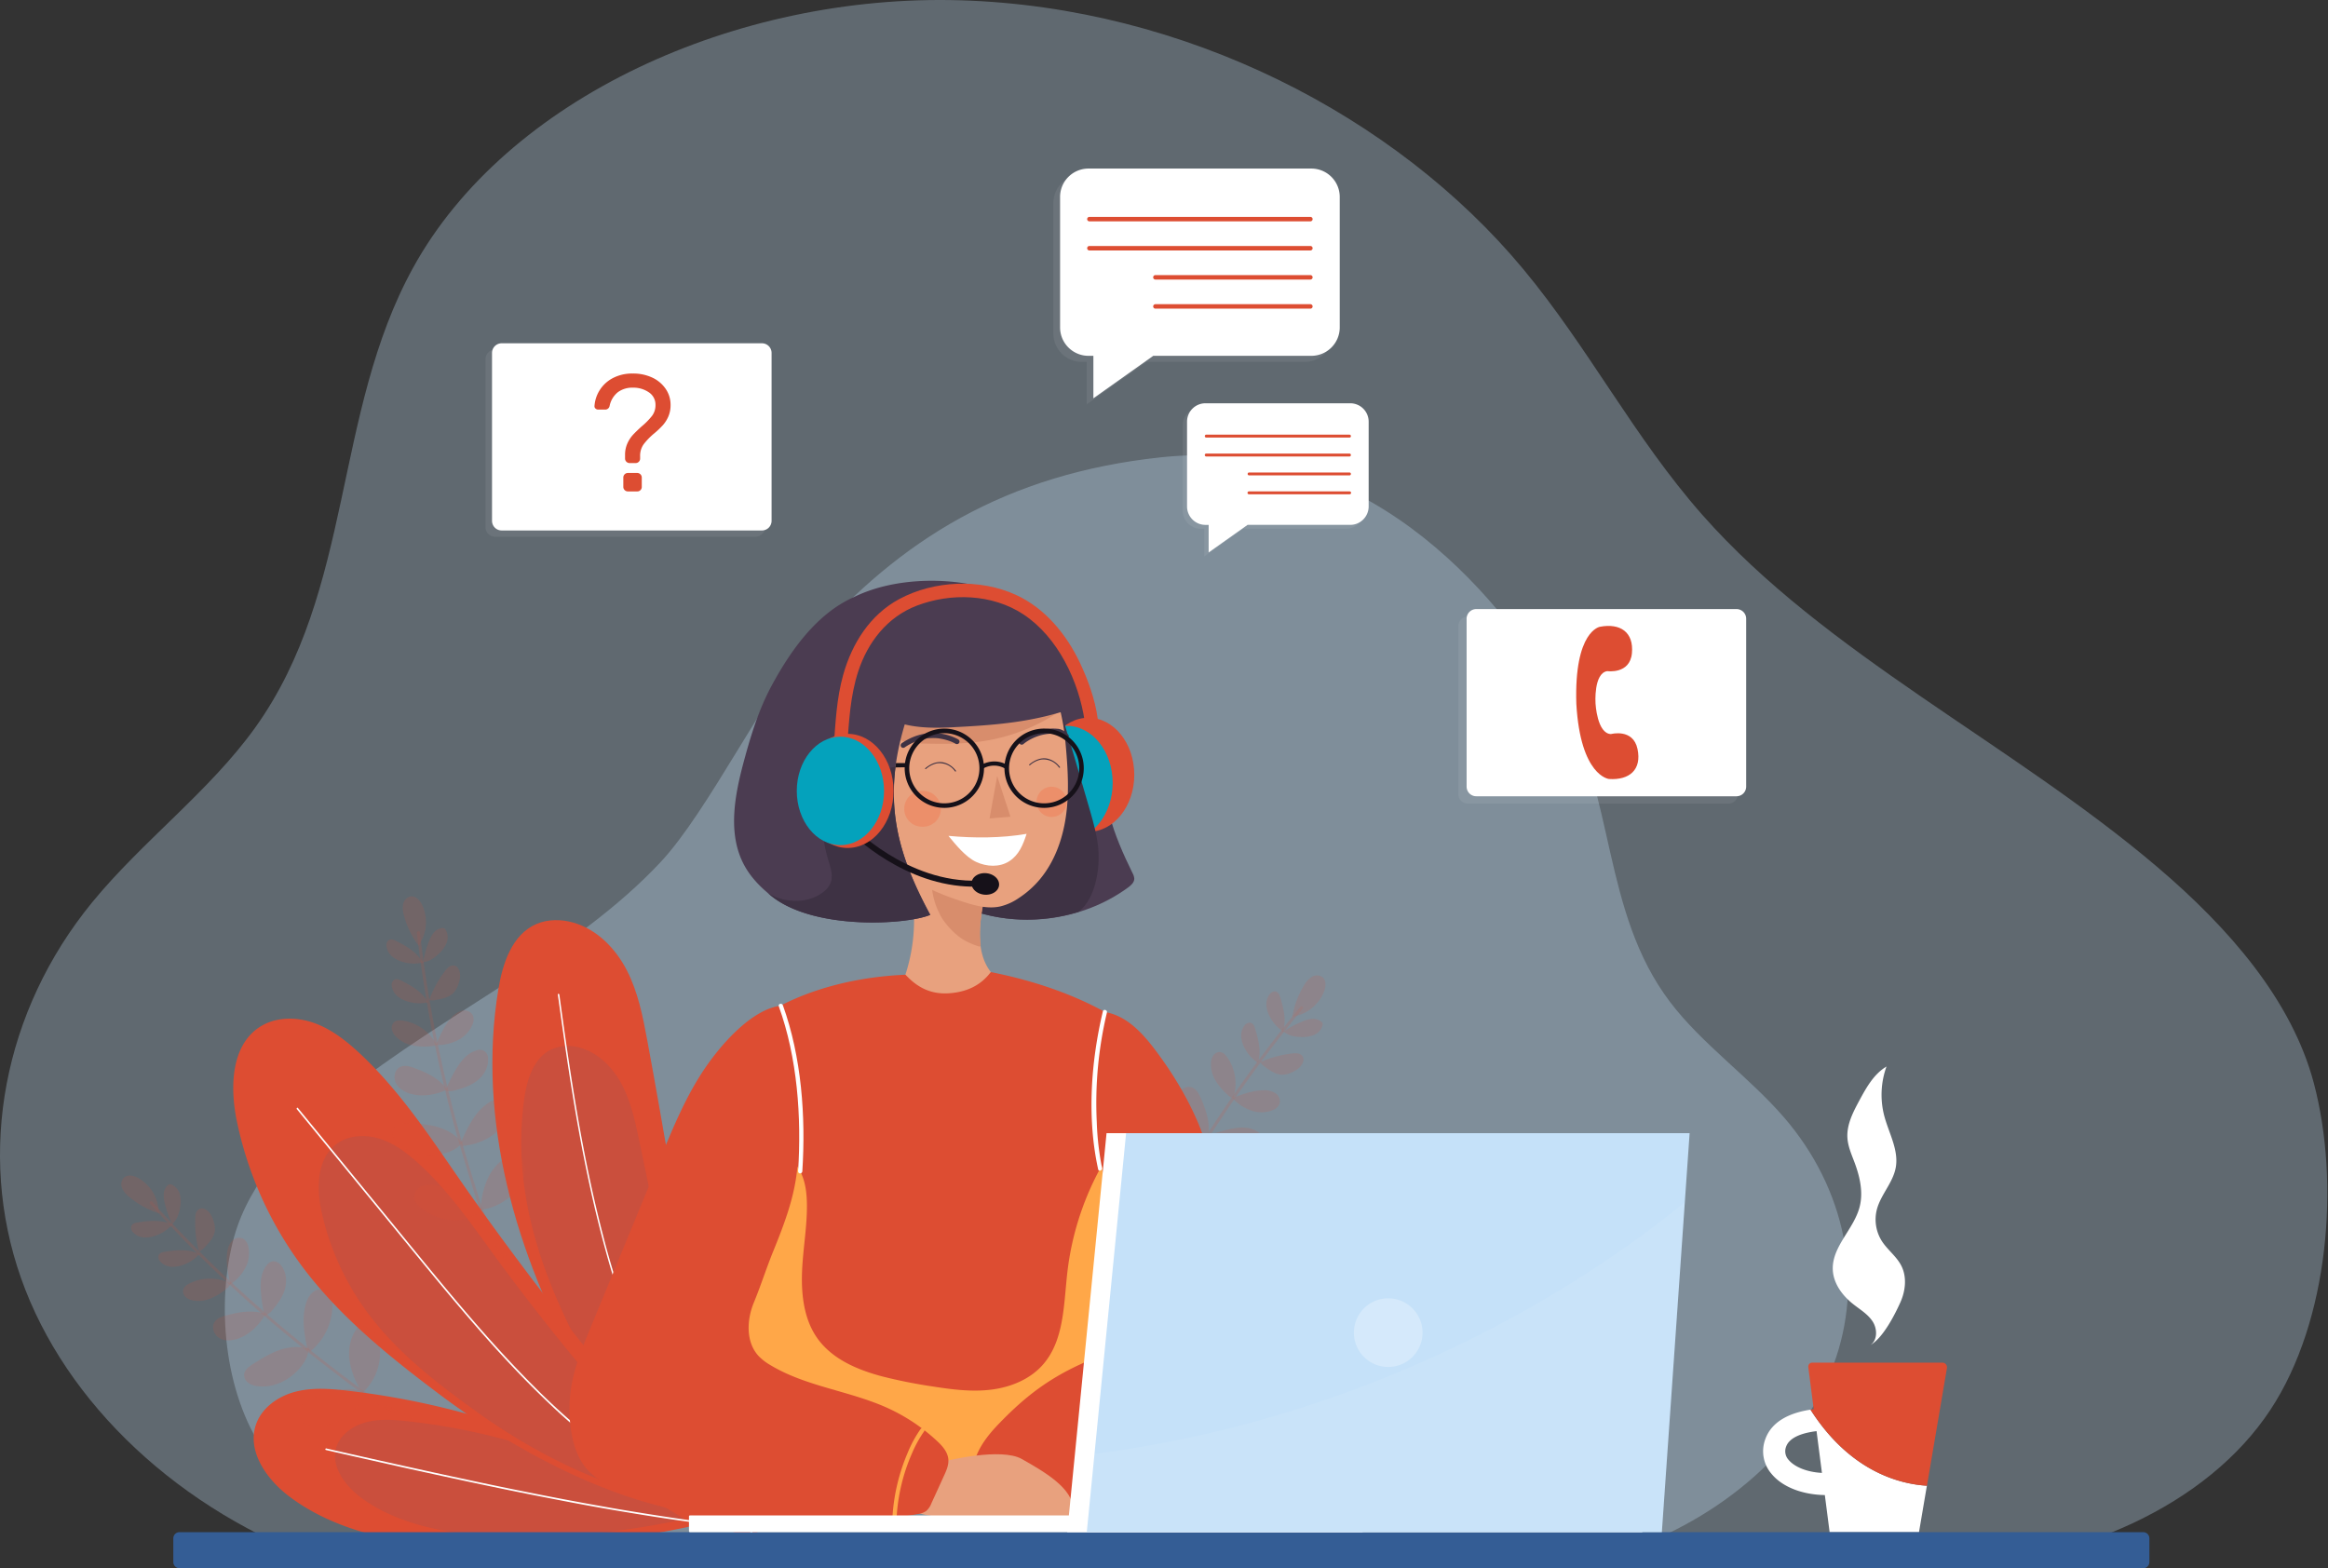 <svg width="521" height="351" fill="none" xmlns="http://www.w3.org/2000/svg"><rect width="100%" height="100%" fill="#333333" stroke="none"/><path opacity=".31" d="M435.292 351c29.587-1.363 58.629-13.91 72.841-35.492 13.13-19.955 15.571-50.876 9.699-73.076-4.936-18.624-19.03-34.778-35.101-48.442-32.473-27.587-74.318-47.624-101.76-78.759-15.257-17.303-25.406-37.354-40.072-55.002C312.379 25.91 265.153 1.562 214.937.067 164.72-1.427 113.313 22.008 92.447 59.925 74.5 92.545 79.181 132.079 57.08 162.896c-10.158 14.164-25.297 25.439-36.455 39.066C.772 226.229-5.227 257.949 4.717 286.095c9.944 28.146 35.628 52.167 68.128 63.71" fill="#C5E1F9"/><path opacity=".31" d="M109.986 348.296c-20.638-.908-40.904-9.166-50.803-23.389-9.158-13.151-10.862-33.524-6.763-48.152 3.44-12.264 13.272-22.921 24.48-31.929 22.651-18.171 51.811-31.385 70.972-51.904 10.64-11.402 23.37-37.744 33.596-49.373 19.916-22.627 43.531-37.481 78.368-41.197 44.917-4.778 74.736 29.105 89.289 54.098 12.517 21.495 9.253 47.552 24.665 67.861 7.072 9.322 17.648 16.749 25.429 25.739 13.844 15.994 18.029 36.899 11.094 55.451-6.936 18.552-24.847 34.378-47.512 41.987" fill="#C5E1F9"/><path d="M395.051 322.168c1.532-4.366 6.072-6.042 10.131-6.66 8.88 13.882 19.997 16.649 26.051 17.017l-1.768 10.398h-19.998l-1.072-8.3c-5.068-.09-9.544-1.817-11.967-4.792a7.722 7.722 0 01-1.377-7.663zm5.208 4.542c1.196 1.472 3.85 2.758 7.486 2.953l-1.205-9.349c-2.972.364-6.053 1.304-6.817 3.484a2.839 2.839 0 00.536 2.917v-.005z" fill="#fff"/><path d="M405.182 315.508c.241-.036.486-.082.722-.109l-1.209-9.38a.923.923 0 01.167-.677.91.91 0 01.597-.359h29.233a1.023 1.023 0 011.031 1.022c.005.061.005.121 0 .182l-4.476 26.347c-6.09-.377-17.207-3.144-26.065-17.026z" fill="#DD4D32"/><path d="M418.525 301.077c2.891-1.536 5.65-7.073 6.79-9.631 1.141-2.557 1.468-5.628.205-8.126-1.064-2.117-3.109-3.571-4.381-5.565a9.053 9.053 0 01-1.109-7.032c.868-3.33 3.599-5.987 4.226-9.371.737-3.966-1.572-7.782-2.586-11.688a18.665 18.665 0 01.523-10.957c-2.822 1.672-4.508 4.697-6.063 7.582-1.422 2.634-2.886 5.451-2.681 8.44.132 1.876.909 3.634 1.572 5.396 1.196 3.18 2.009 6.691 1.159 9.994-1.286 4.997-6.204 8.89-6.008 14.036.113 3.049 2.091 5.756 4.477 7.659 1.549 1.245 3.345 2.272 4.435 3.943 1.091 1.672 1.128 4.266-.559 5.324" fill="#fff"/><path d="M240.797 150.227c2.318 5.365 4.091 10.552 4.95 15.899.859 5.347 1.159 10.766 2.486 15.999 1.172 4.629 3.127 9.017 5.231 13.301.218.378.35.8.386 1.235 0 .85-.736 1.495-1.422 1.999-10.426 7.618-24.884 9.339-36.814 4.379" fill="#4B3C51"/><path d="M243.574 186.181c-5.675 0-10.276-5.717-10.276-12.769 0-7.052 4.601-12.769 10.276-12.769 5.676 0 10.276 5.717 10.276 12.769 0 7.052-4.6 12.769-10.276 12.769z" fill="#DD4D32"/><path d="M238.738 187.993c-5.675 0-10.276-5.717-10.276-12.769 0-7.052 4.601-12.769 10.276-12.769 5.676 0 10.276 5.717 10.276 12.769 0 7.052-4.6 12.769-10.276 12.769z" fill="#04A2BC"/><path d="M215.618 203.066l21.443-44.972c2.373 7.909 4.727 15.808 6.999 23.753.746 2.64 1.482 5.306 1.727 8.036.214 2.397.05 4.813-.486 7.159-.522 2.272-1.431 4.543-3.031 6.237-.296.294-.609.57-.937.827-8.389 2.544-17.625 2.326-25.715-1.04z" fill="#3E3244"/><path d="M220.123 201.521c-.968 5.452-1.768 11.652 1.618 16.04.745.959 1.713 1.899 1.768 3.116.068 1.59-1.455 2.762-2.882 3.476a22.737 22.737 0 01-17.943.908 2.933 2.933 0 01-1.291-.79c-.727-.909-.263-2.213.186-3.276a39.494 39.494 0 00-.318-30.889" fill="#E8A17E"/><path d="M220.609 199.932c-.945 3.833-1.568 7.522-1.15 11.447a.496.496 0 01-.068.386c-.123.132-.341.082-.514 0a16.188 16.188 0 01-3.636-1.667c-1.863-1.272-4.054-3.607-4.999-5.647a16.674 16.674 0 01-1.736-8.68" fill="#D88D6C"/><path d="M233.239 150.958c3.891 4.343 4.8 10.53 5.313 16.353.455 5.12.727 10.294 0 15.381-.727 5.088-2.513 10.121-5.804 14.082a21.574 21.574 0 01-4.849 4.293 12.303 12.303 0 01-4.091 1.817c-2.776.595-5.644-.2-8.344-1.076-6.149-1.995-12.485-4.688-16.284-9.921-4.945-6.814-8.218-24.757-9.504-33.084" fill="#E8A17E"/><path d="M240.993 156.254a41.753 41.753 0 01-20.398 9.54c-4.349.713-8.781.736-13.18.64a22.668 22.668 0 01-4.922-.486 9.088 9.088 0 01-5.554-3.738c-1.218-1.922-1.363-4.593-.086-6.482" fill="#D88D6C"/><path d="M191.34 133.524c10.971-5.297 26.851-4.202 34.832.363 7.981 4.566 11.285 8.654 15.452 18.171.25.567 1.691 4.065 1.473 4.647a1.666 1.666 0 01-1.073 1.117c-9.858 3.761-18.525 4.438-29.06 4.961-3.513.172-7.072.177-10.485-.65-4.836 16.181-2.318 27.778 5.731 42.628-5.24 2.207-25.606 3.475-35.3-4.03-2.504-1.935-4.786-4.224-6.304-6.995-3.854-7.032-2.199-15.704-.104-23.444 1.559-5.76 3.327-11.516 6.158-16.772 4.35-8.067 10.262-16.353 18.68-19.987" fill="#4B3C51"/><path d="M229.753 186.618c-.799 2.471-1.718 4.751-3.904 6.15s-5.072 1.227-7.403.137c-2.332-1.091-4.545-3.834-6.186-5.824 5.663.527 11.894.522 17.493-.454" fill="#fff"/><path d="M184.277 199.623a4.937 4.937 0 001.586-1.958c.618-1.531.082-3.257-.395-4.838-.805-2.676-1.423-5.451-1.327-8.245.095-2.794.972-5.633 2.845-7.722 2.727-3.007 6.972-3.961 10.944-4.756l2.499-.5c-1.481 11.597 1.364 21.35 7.727 33.161-5.236 2.207-25.606 3.475-35.3-4.029-.355-.273-.691-.573-1.037-.859.585.343 1.193.647 1.818.908 3.491 1.359 7.704 1.154 10.64-1.162z" fill="#3E3244"/><path d="M220.009 172.027a4.872 4.872 0 014.854-.045l.522-.773c-.104-.072-2.59-1.721-5.817 0l.441.818zM200.388 171.763l2.45-.041v-.936h-2.318l-.132.977z" fill="#161119"/><path d="M223.168 173.712l2.967 9.085-4.672.382" fill="#D88D6C"/><path d="M213.901 166.489a4.88 4.88 0 00-.591-.309 5.171 5.171 0 00-.364-.163l.137.054a11.687 11.687 0 00-2.9-.786h.15a11.145 11.145 0 00-2.273-.072 5.29 5.29 0 00-.699.072h.15c-.765.106-1.517.289-2.246.545a8.216 8.216 0 00-.663.259l.136-.059a13.53 13.53 0 00-2.322 1.281.569.569 0 01-.768-.2.582.582 0 01-.059-.454.645.645 0 01.259-.336 13.088 13.088 0 013.754-1.794 11.552 11.552 0 013.367-.455c1.629.019 3.237.373 4.723 1.041.261.11.515.239.759.386a.6.6 0 01.259.336.574.574 0 01-.202.595.608.608 0 01-.648.041l.041.018zM229.021 166.553c.167-.146.342-.282.523-.409l.327-.227-.122.081c.277-.181.563-.349.854-.508.364-.191.732-.368 1.114-.523.245-.095.49-.186.74-.268l-.141.046a10.849 10.849 0 012.209-.482c.237-.027.455-.045.7-.059h-.15a11.293 11.293 0 013.004.259l-.14-.032c.863.191-.287.777 1.299.364.15-.041-1.031-1.531-2.418-1.667a11.675 11.675 0 00-3.399.158c-.917.185-1.809.474-2.659.864-.625.287-1.225.629-1.791 1.022a5.643 5.643 0 00-.677.518.558.558 0 00.318.985.592.592 0 00.418-.136l-.009.014zM213.728 172.635a4.234 4.234 0 00-4.091-1.78c-.892.21-1.719.64-2.404 1.249-.114.095-.273-.064-.164-.159 1.132-.94 2.546-1.613 4.045-1.308a4.752 4.752 0 012.423 1.403c.147.15.282.311.404.482.082.118-.113.231-.195.113h-.018zM237.002 171.794a4.216 4.216 0 00-4.09-1.776 5.535 5.535 0 00-2.404 1.245c-.109.095-.273-.064-.159-.159 1.131-.94 2.545-1.613 4.045-1.308a4.742 4.742 0 012.418 1.403c.149.149.286.31.409.482.081.118-.114.232-.2.113h-.019z" fill="#3E3244"/><path opacity=".45" d="M206.465 185.041a4.012 4.012 0 110-8.022 4.012 4.012 0 110 8.022zM235.357 182.851a3.385 3.385 0 113.386-3.384 3.385 3.385 0 01-3.386 3.384z" fill="#F27B53"/><path d="M233.671 180.817a8.877 8.877 0 008.706-10.603 8.873 8.873 0 00-12.103-6.465 8.867 8.867 0 00-2.877 14.466 8.889 8.889 0 006.274 2.602zm0-16.717a7.854 7.854 0 017.258 4.841 7.842 7.842 0 01-1.697 8.556 7.854 7.854 0 01-8.558 1.706 7.85 7.85 0 01-4.852-7.249 7.865 7.865 0 017.849-7.85v-.004zM211.337 180.817a8.886 8.886 0 004.932-1.493 8.868 8.868 0 001.352-13.649 8.88 8.88 0 00-13.657 1.337 8.873 8.873 0 00-1.499 4.928 8.887 8.887 0 008.872 8.877zm0-16.717a7.854 7.854 0 017.259 4.841 7.85 7.85 0 01-5.718 10.706 7.85 7.85 0 01-9.39-7.693 7.858 7.858 0 017.849-7.854zM220.279 200.242c-1.699-.164-2.972-1.371-2.844-2.697.128-1.326 1.609-2.269 3.308-2.105 1.699.164 2.972 1.372 2.844 2.698-.128 1.326-1.609 2.268-3.308 2.104z" fill="#161119"/><path d="M214.914 198.301c1.388.136 2.783.177 4.177.122l-.05-1.331c-16.089.641-28.46-12.351-28.583-12.483l-.973.909c.118.127 10.822 11.374 25.429 12.783z" fill="#161119"/><path d="M242.761 161.52c-1.287-9.012-6.013-18.938-13.753-24.03-6.931-4.566-16.207-4.856-23.847-1.926-6.581 2.521-10.94 8.145-13.09 14.704-1.818 5.583-2.072 11.32-2.499 17.121-.141 1.912-3.141 1.926-3 0 .405-5.524.632-11.025 2.145-16.39 1.968-6.991 5.999-13.405 12.535-16.916 7.772-4.179 18.075-4.625 26.106-.94 6.531 2.993 11.303 8.83 14.334 15.208 1.818 3.87 3.355 8.113 3.959 12.374.273 1.885-2.618 2.703-2.89.795z" fill="#DD4D32"/><path d="M189.699 189.788c-5.675 0-10.276-5.717-10.276-12.769 0-7.053 4.601-12.769 10.276-12.769s10.276 5.716 10.276 12.769c0 7.052-4.601 12.769-10.276 12.769z" fill="#DD4D32"/><path d="M188.081 189.152c-5.392 0-9.762-5.432-9.762-12.133 0-6.701 4.37-12.133 9.762-12.133s9.763 5.432 9.763 12.133c0 6.701-4.371 12.133-9.763 12.133z" fill="#04A2BC"/><path opacity=".07" d="M110.809 78.24h58.238c1.195 0 2.163.968 2.163 2.163v37.571a2.162 2.162 0 01-2.163 2.162h-58.238a2.163 2.163 0 01-2.164-2.162V80.402c0-1.194.969-2.162 2.164-2.162z" fill="#fff"/><path d="M112.277 76.832h58.238c1.195 0 2.163.969 2.163 2.163v37.571a2.162 2.162 0 01-2.163 2.163h-58.238a2.163 2.163 0 01-2.164-2.163V78.995c0-1.194.969-2.163 2.164-2.163z" fill="#fff"/><path d="M145.963 84.505a7.35 7.35 0 013.009 2.525 6.245 6.245 0 011.1 3.589c.018.9-.154 1.792-.505 2.621a7.226 7.226 0 01-1.227 1.93 19.526 19.526 0 01-1.913 1.818 15.015 15.015 0 00-2.386 2.457 4.416 4.416 0 00-.782 2.676v.518a.978.978 0 01-.296.708.969.969 0 01-.709.295h-1.363a1.016 1.016 0 01-1.004-1.003v-.777a6.188 6.188 0 01.522-2.621 7.208 7.208 0 011.246-1.917c.481-.523 1.136-1.154 1.954-1.894a15.859 15.859 0 002.322-2.363 3.936 3.936 0 00.764-2.434 3.285 3.285 0 00-1.486-2.826 6.068 6.068 0 00-3.573-1.04 5.412 5.412 0 00-3.349 1.004 5.28 5.28 0 00-1.859 3.084 1.008 1.008 0 01-.35.595.979.979 0 01-.614.223h-1.599a.863.863 0 01-.6-.241.656.656 0 01-.181-.261c-.038-.1-.051-.21-.038-.316a7.654 7.654 0 013.995-6.173 9.244 9.244 0 014.595-1.077 9.976 9.976 0 014.327.9zm-2.622 25.184a.953.953 0 01-.709.299h-2.123a1.022 1.022 0 01-1.013-1.003v-2.122a1.022 1.022 0 011.004-1.004h2.123c.265.005.517.112.705.299.187.188.294.44.299.705v2.122a.977.977 0 01-.286.704z" fill="#DD4D32"/><path opacity=".07" d="M242.102 39.083h49.866a6.358 6.358 0 016.363 6.36v29.2a6.358 6.358 0 01-6.363 6.359h-35.373l-13.398 9.503v-9.503h-1.095a6.363 6.363 0 01-6.363-6.36V45.434a6.364 6.364 0 016.363-6.35z" fill="#fff"/><path d="M243.606 37.725h49.862a6.364 6.364 0 016.363 6.36V73.28a6.36 6.36 0 01-6.363 6.36h-35.373l-13.398 9.507V79.64h-1.091a6.363 6.363 0 01-6.363-6.36V44.072a6.36 6.36 0 016.363-6.346z" fill="#fff"/><path d="M243.806 48.541h49.453a.499.499 0 110 1h-49.453a.493.493 0 01-.354-.147.504.504 0 010-.707.506.506 0 01.354-.146zM243.806 55.055h49.453a.499.499 0 110 1h-49.453a.5.5 0 01-.354-.853.5.5 0 01.354-.147zM258.577 61.569h34.682a.499.499 0 110 1h-34.682a.504.504 0 01-.462-.31.502.502 0 01.27-.652.504.504 0 01.192-.038zM258.577 68.083h34.682a.499.499 0 110 1h-34.682a.504.504 0 01-.462-.31.502.502 0 01.462-.69z" fill="#DD4D32"/><path opacity=".07" d="M268.807 91.141h32.396a4.132 4.132 0 014.127 4.125v18.974a4.123 4.123 0 01-4.127 4.12h-22.979l-8.712 6.178v-6.178h-.714a4.123 4.123 0 01-4.122-4.12V95.266a4.126 4.126 0 014.127-4.125h.004z" fill="#fff"/><path d="M269.78 90.26h32.396a4.12 4.12 0 014.127 4.116v18.974a4.13 4.13 0 01-4.127 4.125h-22.974l-8.708 6.173v-6.169h-.714a4.125 4.125 0 01-4.122-4.124V94.38a4.119 4.119 0 014.122-4.12z" fill="#fff"/><path d="M269.916 97.288h32.128a.326.326 0 01.289.324.325.325 0 01-.289.325h-32.128a.328.328 0 010-.65zM269.916 101.517h32.128a.328.328 0 010 .65h-32.128a.327.327 0 010-.65zM279.511 105.75h22.533a.328.328 0 010 .65h-22.533a.332.332 0 01-.207-.107.33.33 0 010-.435.333.333 0 01.207-.108zM279.511 109.983h22.533a.32.32 0 01.228.095.32.32 0 010 .456.322.322 0 01-.228.094h-22.533a.326.326 0 01-.229-.094.326.326 0 010-.456.323.323 0 01.229-.095z" fill="#DD4D32"/><path opacity=".07" d="M328.532 137.984h58.238c1.195 0 2.164.968 2.164 2.163v37.571a2.164 2.164 0 01-2.164 2.163h-58.238a2.163 2.163 0 01-2.163-2.163v-37.571c0-1.195.968-2.163 2.163-2.163z" fill="#fff"/><path d="M330.386 136.321h58.238c1.195 0 2.164.968 2.164 2.163v37.571a2.163 2.163 0 01-2.164 2.162h-58.238a2.162 2.162 0 01-2.163-2.162v-37.571c0-1.195.968-2.163 2.163-2.163z" fill="#fff"/><path d="M365.218 146.216c-.454 4.742-5.513 3.993-5.513 3.993-3.09.454-2.631 7.222-2.631 7.222s.332 6.773 3.454 6.864c0 0 4.945-1.335 5.94 3.325.996 4.661-1.818 7.041-6.394 6.728 0 0-6.363-.618-7.295-16.808-.523-16.417 5.299-17.262 5.299-17.262 4.518-.844 7.586 1.195 7.14 5.938zM163.366 342.56c-14.998-7.337-25.379-21.314-33.387-35.687-14.543-26.074-23.297-56.246-18.434-85.532.955-5.746 3.041-12.17 8.504-14.536 2.581-1.109 5.581-1.086 8.289-.305 5.345 1.545 9.481 5.86 11.972 10.721 2.49 4.86 3.558 10.275 4.545 15.622 7.058 37.871 12.044 76.42 25.578 112.583" fill="#DD4D32"/><path opacity=".11" d="M165.97 343.173c-11.603-5.392-24.892-21.927-31.36-32.966-11.676-20.028-20.352-40.824-17.352-63.796.586-4.506 2.022-9.566 6.126-11.524a9.316 9.316 0 016.309-.423c4.09 1.086 7.367 4.361 9.38 8.1 2.014 3.738 2.959 7.945 3.845 12.097 6.29 29.395 11.017 59.376 22.193 87.312" fill="#345D95"/><path d="M125.18 222.594c1.236 9.063 2.531 18.121 4.09 27.133 1.554 8.94 3.368 17.843 5.658 26.633a182.187 182.187 0 007.85 23.872 175.243 175.243 0 0011.189 22.295c4.159 7.04 8.87 13.74 14.089 20.037.637.763 1.282 1.52 1.936 2.271.141.159-.095.391-.236.232a151.114 151.114 0 01-14.385-19.606 170.491 170.491 0 01-19.87-45.694c-2.431-8.835-4.354-17.797-5.986-26.801-1.631-9.003-2.967-18.088-4.226-27.16a285.155 285.155 0 00-.455-3.212c-.027-.208.305-.204.337 0h.009z" fill="#fff"/><path d="M157.517 340.933c-10.404 2.557-24.779 4.543-34.996 5.142-19.207 1.118-42.722.418-57.993-11.302-4.95-3.802-9.267-10.03-7.245-15.931 1.287-3.747 4.918-6.314 8.75-7.327 3.83-1.013 7.876-.695 11.816-.245a178.059 178.059 0 0179.645 29.663" fill="#DD4D32"/><path opacity=".11" d="M153.163 340.006a177.34 177.34 0 01-27.133 3.725c-14.903.79-33.178.241-45.022-8.386-3.845-2.798-7.208-7.377-5.645-11.706.99-2.725 3.804-4.629 6.776-5.365 2.973-.736 6.113-.499 9.172-.163a143.622 143.622 0 0161.852 21.895z" fill="#345D95"/><path d="M73.063 324.202a4062.888 4062.888 0 0016.021 3.602c5.454 1.212 10.92 2.403 16.398 3.575a944.45 944.45 0 0016.566 3.389 738.869 738.869 0 0016.526 3.039c5.453.909 10.907 1.781 16.361 2.53l1.986.268c.237.032.228.405 0 .373a480.105 480.105 0 01-16.302-2.449 550.4 550.4 0 01-16.48-2.975 896.441 896.441 0 01-16.571-3.348 1809.247 1809.247 0 01-16.511-3.579 3229.476 3229.476 0 01-16.153-3.634l-1.959-.455c-.236-.054-.122-.413.114-.359l.004.023z" fill="#fff"/><path d="M162.111 339.371c-21.815-1.14-46.121-14.082-63.587-27.165-11.494-8.631-22.847-17.757-31.337-29.345a82.418 82.418 0 01-14.199-32.011c-1.55-7.554-1.281-16.935 5.236-21.06 3.518-2.225 8.113-2.23 12.04-.84 3.926 1.39 7.271 4.038 10.321 6.882 8.672 8.104 15.32 18.089 22.075 27.851 17.588 25.438 39.431 52.135 59.451 75.688z" fill="#DD4D32"/><path opacity=".11" d="M156.226 336.295c-16.816-.836-35.619-10.362-49.085-19.987-8.88-6.36-17.648-13.078-24.206-21.614a59.414 59.414 0 01-10.99-23.585c-1.195-5.565-.99-12.474 4.045-15.508 2.727-1.64 6.268-1.645 9.3-.623 3.03 1.022 5.607 2.971 7.97 5.065 6.7 5.974 11.818 13.324 17.053 20.515 13.585 18.715 30.451 38.393 45.904 55.737" fill="#345D95"/><path d="M66.7 248.019l19.162 23.403c5.672 6.928 11.299 13.887 17.084 20.714 5.331 6.283 10.813 12.447 16.653 18.266a152.103 152.103 0 0018.566 15.945 100.126 100.126 0 0021.197 11.765c.927.366 1.859.719 2.795 1.058.227.082.132.455-.095.364a97.278 97.278 0 01-21.484-11.061 142.22 142.22 0 01-18.811-15.445c-5.972-5.747-11.563-11.879-16.962-18.171-5.7-6.623-11.199-13.418-16.734-20.178l-19.225-23.476-2.409-2.943c-.154-.186.11-.455.264-.268v.027z" fill="#fff"/><g opacity=".38" fill="#DD4D32"><path opacity=".38" d="M91.784 317.476c-4.386-1.363-8.3-3.816-11.98-6.505-1.946-1.422-3.85-2.907-5.759-4.379a427.64 427.64 0 01-6.236-4.87 286.89 286.89 0 01-11.498-9.703 294.228 294.228 0 01-11.021-10.325 277.348 277.348 0 01-10.454-10.902l-1.231-1.363c-.287-.318.186-.799.454-.454 3.333 3.71 6.77 7.335 10.313 10.875 3.541 3.54 7.164 6.98 10.866 10.321a289.246 289.246 0 0011.385 9.748 392.375 392.375 0 0012.08 9.412c3.636 2.726 7.409 5.36 11.676 6.964.518.195 1.041.372 1.568.536.414.127.241.777-.177.65l.014-.005z"/><path opacity=".38" d="M35.49 270.714a9.086 9.086 0 00-4.513-7.036c-1.018-.568-2.408-.882-3.258-.087a2.192 2.192 0 00-.373 2.39 5.236 5.236 0 001.627 1.958 19.864 19.864 0 006.654 3.634M38.25 274.149c1.217-.79 1.758-2.271 2.026-3.706.223-1 .223-2.036 0-3.035a3.289 3.289 0 00-1.872-2.271.716.716 0 00-.85.136 2.88 2.88 0 00-.91 1.981c-.03.75.06 1.5.269 2.221a23.878 23.878 0 001.777 4.811M44.54 280.104c.489-.207.922-.528 1.263-.936 1.004-1.036 2.063-2.171 2.272-3.598a5.342 5.342 0 00-.24-2.157c-.314-1.095-.855-2.222-1.868-2.749a1.621 1.621 0 00-1.096-.186 1.496 1.496 0 00-.968.909 3.65 3.65 0 00-.209 1.362 24.201 24.201 0 00.845 7.355zM51.489 287.29c.132.114.332 0 .454-.095a10.263 10.263 0 003.05-3.593 6.843 6.843 0 00.568-4.634 2.625 2.625 0 00-1.164-1.749 2.192 2.192 0 00-2.517.568 4.574 4.574 0 00-1.032 2.535c-.336 2.467.227 4.96.786 7.386M59.301 294.504a4.176 4.176 0 001.732-1.363c1.181-1.395 2.272-2.934 2.75-4.697.477-1.762.29-3.793-.869-5.21a2.191 2.191 0 00-1.882-.941 2.231 2.231 0 00-1.363.909c-1.418 1.772-1.468 4.261-1.24 6.523.141 1.414.363 2.818.663 4.206M69.355 302.535a13.391 13.391 0 005.04-10.044c.036-1.49-.377-3.252-1.764-3.802a2.726 2.726 0 00-2.686.586 5.292 5.292 0 00-1.463 2.453c-1.023 3.239-.386 6.741.259 10.08M44.222 280.499c-2.232-.977-4.79-.709-7.204-.354-.582.091-1.259.245-1.509.786a1.407 1.407 0 00.377 1.453 3.638 3.638 0 002.464 1.136c.93.041 1.86-.114 2.727-.454a8.399 8.399 0 003.576-2.444"/><path opacity=".38" d="M38.118 273.936c-2.236-.977-4.795-.709-7.204-.35-.586.086-1.264.241-1.509.781a1.399 1.399 0 00.373 1.454 3.638 3.638 0 002.463 1.136 6.5 6.5 0 002.727-.454 8.4 8.4 0 003.577-2.444M51.416 287.164a10.32 10.32 0 00-8.999.086c-.614.309-1.245.749-1.418 1.413a1.75 1.75 0 00.532 1.63c.45.401 1.005.667 1.6.768a7.093 7.093 0 004.054-.454 13.909 13.909 0 003.504-2.172c.463-.303.809-.755.981-1.281M59.21 294.05c-2.726-.945-5.712-.395-8.494.341-1.077.281-2.272.676-2.79 1.653-.673 1.213.068 2.853 1.286 3.511 1.218.659 2.727.523 4.045.064 2.468-.863 4.481-2.771 5.85-4.997M68.864 301.887c-2.086-.686-4.39-.414-6.458.322-2.068.736-3.94 1.922-5.795 3.094-.91.568-1.895 1.285-1.982 2.348a2.202 2.202 0 00.95 1.863 4.395 4.395 0 002.036.727c3.736.508 7.522-1.481 9.826-4.461.987-1.268 1.764-2.821 1.605-4.42M80.753 311.639c.114.191.405.055.569-.095a12.187 12.187 0 003.608-10.571 5.446 5.446 0 00-.709-2.094 5.702 5.702 0 00-2.727-2.008 1.112 1.112 0 00-1.604.455c-1.495 1.966-1.986 4.583-1.686 7.036a17.488 17.488 0 002.604 6.891"/><path opacity=".38" d="M81.44 311.598a9.616 9.616 0 00-5.195-.564 25.398 25.398 0 00-5.09 1.422c-1.223.454-2.482.936-3.373 1.881-.89.945-1.277 2.498-.536 3.566.74 1.067 2.168 1.244 3.436 1.217a12.73 12.73 0 007.044-2.112c2.032-1.431 3.523-3.734 3.636-6.219"/></g><g opacity=".38" fill="#DD4D32"><path opacity=".38" d="M112.922 281.648c-2.795-3.634-4.545-7.913-5.999-12.238-.764-2.271-1.455-4.597-2.164-6.9-.772-2.522-1.53-5.05-2.272-7.581a309.318 309.318 0 01-3.745-14.564 275.672 275.672 0 01-3-14.8 288.177 288.177 0 01-2.227-14.931 244.22 244.22 0 01-.213-1.817c-.05-.432.613-.55.663-.118a291.26 291.26 0 002.11 14.836c.83 4.927 1.788 9.829 2.876 14.704a299.918 299.918 0 003.636 14.536c1.363 4.916 2.85 9.803 4.395 14.664 1.363 4.315 2.936 8.658 5.486 12.438.309.454.636.908.972 1.362.264.341-.259.773-.522.427l.004-.018z"/><path opacity=".38" d="M94.11 210.947a9.078 9.078 0 00.396-8.349c-.5-1.054-1.45-2.117-2.604-1.962a2.196 2.196 0 00-1.69 1.735c-.141.85-.074 1.721.194 2.539a19.804 19.804 0 003.318 6.814M94.37 215.34c1.45.063 2.758-.841 3.804-1.849a6.956 6.956 0 001.768-2.462 3.292 3.292 0 00-.209-2.939.911.911 0 00-.328-.323.814.814 0 00-.454-.059 2.865 2.865 0 00-1.904 1.072 7.068 7.068 0 00-1.068 1.967 23.66 23.66 0 00-1.337 4.951M96.038 223.83c.52.113 1.059.101 1.572-.036 1.418-.259 2.941-.573 3.927-1.627a5.358 5.358 0 001.055-1.894c.377-1.072.586-2.307.068-3.32a1.577 1.577 0 00-.787-.786 1.493 1.493 0 00-1.322.19 3.84 3.84 0 00-.964.991 24.192 24.192 0 00-3.55 6.482zM97.556 233.715c.036.168.259.205.454.195a10.265 10.265 0 004.586-1.158 6.878 6.878 0 003.15-3.452 2.649 2.649 0 00.063-2.099 2.186 2.186 0 00-2.386-.99 4.548 4.548 0 00-2.309 1.467c-1.704 1.817-2.69 4.175-3.636 6.478M99.733 244.136a4.163 4.163 0 002.213-.128c1.773-.454 3.545-1.081 4.963-2.235 1.418-1.153 2.436-2.925 2.309-4.751a1.856 1.856 0 00-.755-1.709 1.86 1.86 0 00-1.858-.195c-2.186.627-3.668 2.631-4.795 4.602a37.244 37.244 0 00-1.895 3.816M103.287 256.486a13.402 13.402 0 009.931-5.274c.909-1.19 1.577-2.871.763-4.116a2.728 2.728 0 00-2.531-1.081 5.285 5.285 0 00-2.614 1.154c-2.727 2.049-4.222 5.274-5.626 8.367M95.565 223.976c-1.259-2.089-3.5-3.352-5.672-4.456-.527-.268-1.168-.531-1.681-.236a1.42 1.42 0 00-.541 1.403 3.635 3.635 0 001.363 2.354 6.49 6.49 0 002.495 1.19c1.411.405 2.904.43 4.327.072"/><path opacity=".38" d="M94.388 215.091c-1.259-2.09-3.5-3.353-5.672-4.457-.527-.268-1.168-.531-1.681-.236a1.418 1.418 0 00-.541 1.404 3.635 3.635 0 001.363 2.353c.738.57 1.588.976 2.495 1.19 1.411.405 2.904.43 4.327.073M97.565 233.569a10.3 10.3 0 00-7.385-5.133c-.678-.105-1.446-.114-1.973.331a1.748 1.748 0 00-.513 1.636c.135.586.433 1.123.858 1.549a7.071 7.071 0 003.568 1.98c1.352.291 2.74.378 4.118.259a2.456 2.456 0 001.54-.477M99.928 243.703c-1.668-2.344-4.427-3.634-7.122-4.638-1.04-.39-2.231-.754-3.236-.268-1.25.605-1.595 2.367-.981 3.607.613 1.24 1.922 2.008 3.258 2.394 2.514.727 5.259.336 7.668-.69M103.264 255.669c-1.304-1.762-3.34-2.875-5.454-3.47-2.113-.595-4.326-.713-6.517-.831-1.064-.06-2.273-.05-2.977.767a2.19 2.19 0 00-.305 2.067c.256.686.681 1.295 1.237 1.772 2.727 2.575 6.994 3.148 10.598 2.053 1.536-.454 3.073-1.286 3.863-2.68M107.309 270.505c0 .218.3.282.518.25a12.183 12.183 0 009.09-6.532 5.544 5.544 0 00.636-2.112 5.708 5.708 0 00-1.045-3.207 1.407 1.407 0 00-.545-.586 1.362 1.362 0 00-1.027.027c-2.359.74-4.273 2.589-5.454 4.761a17.59 17.59 0 00-1.868 7.122"/><path opacity=".38" d="M107.891 270.882a9.693 9.693 0 00-3.909-3.466 25.752 25.752 0 00-4.972-1.785c-1.255-.345-2.568-.677-3.84-.418-1.273.259-2.487 1.295-2.5 2.594-.014 1.299 1.045 2.271 2.095 2.984a12.726 12.726 0 006.963 2.362c2.49 0 5.036-1.008 6.567-2.97"/></g><g opacity=".38" fill="#DD4D32"><path opacity=".38" d="M251.96 289.889c.695-4.542 2.563-8.767 4.69-12.796 1.123-2.131 2.313-4.229 3.49-6.337a457.073 457.073 0 013.918-6.873 285.098 285.098 0 017.922-12.787 278.623 278.623 0 018.635-12.401 286.399 286.399 0 019.249-11.938l1.164-1.413c.277-.332.822.063.545.4a290.833 290.833 0 00-9.258 11.783 280.748 280.748 0 00-8.635 12.265 276.73 276.73 0 00-7.986 12.678 427.762 427.762 0 00-7.553 13.319c-2.168 3.975-4.227 8.109-5.191 12.56-.115.54-.215 1.085-.3 1.636-.063.427-.736.345-.668-.082l-.022-.014z"/><path opacity=".38" d="M290.028 227.401a9.085 9.085 0 006.299-5.492c.418-1.085.527-2.507-.386-3.234a2.186 2.186 0 00-2.418 0 5.304 5.304 0 00-1.705 1.894 19.863 19.863 0 00-2.627 7.109M287.032 230.631c.959 1.086 2.518 1.408 3.964 1.463a6.93 6.93 0 003.008-.427 3.29 3.29 0 001.977-2.185.857.857 0 000-.455.83.83 0 00-.263-.359 2.873 2.873 0 00-2.095-.636 6.862 6.862 0 00-2.159.591 23.542 23.542 0 00-4.5 2.462M282.051 237.723c.278.454.659.835 1.114 1.112 1.168.845 2.45 1.727 3.89 1.708a5.257 5.257 0 002.1-.549c1.036-.454 2.073-1.172 2.45-2.271.139-.355.147-.748.022-1.109a1.5 1.5 0 00-1.054-.827 3.853 3.853 0 00-1.363 0 24.189 24.189 0 00-7.159 1.936zM275.957 245.639c-.091.146.036.327.164.455a10.254 10.254 0 004.004 2.503c1.522.51 3.176.47 4.672-.114a2.644 2.644 0 001.563-1.408 2.197 2.197 0 00-.932-2.408 4.544 4.544 0 00-2.658-.649c-2.491.027-4.877.949-7.199 1.853M269.939 254.42a4.09 4.09 0 001.618 1.508c1.555.968 3.236 1.817 5.054 2.035 1.818.218 3.809-.254 5.027-1.617a2.198 2.198 0 00.659-1.998 2.274 2.274 0 00-1.091-1.209c-1.963-1.145-4.436-.827-6.64-.272a37.472 37.472 0 00-4.09 1.267M263.476 265.527a13.36 13.36 0 0010.676 3.539c1.482-.182 3.182-.845 3.504-2.299a2.717 2.717 0 00-.972-2.571 5.231 5.231 0 00-2.641-1.086c-3.354-.545-6.731.6-9.94 1.722M281.62 237.464c.641-2.349 0-4.843-.705-7.173-.172-.568-.422-1.213-.991-1.363a1.43 1.43 0 00-1.39.581 3.661 3.661 0 00-.759 2.608c.095.926.39 1.82.863 2.621a8.348 8.348 0 002.941 3.18"/><path opacity=".38" d="M287.237 230.454c.641-2.353 0-4.842-.704-7.177-.169-.563-.423-1.208-.991-1.363a1.418 1.418 0 00-1.364.582 3.632 3.632 0 00-.763 2.603c.096.927.39 1.822.863 2.625a8.417 8.417 0 002.941 3.18M276.07 245.548a10.3 10.3 0 00.322-4.602 10.328 10.328 0 00-1.717-4.283c-.4-.563-.909-1.122-1.609-1.195a1.75 1.75 0 00-1.536.763 3.245 3.245 0 00-.523 1.69 7.056 7.056 0 001.037 3.943 13.917 13.917 0 002.658 3.153c.369.413.867.689 1.414.781M270.385 254.257c.541-2.821-.455-5.701-1.577-8.345-.455-1.022-1-2.13-2.041-2.521-1.3-.481-2.818.486-3.291 1.79-.472 1.304-.118 2.776.528 4.007 1.213 2.316 3.395 4.024 5.804 5.056M264.058 264.945c.368-2.158-.232-4.397-1.263-6.332a29.318 29.318 0 00-3.909-5.283c-.691-.804-1.55-1.686-2.613-1.613a2.187 2.187 0 00-1.705 1.208 4.313 4.313 0 00-.422 2.117c.041 3.771 2.563 7.227 5.849 9.085 1.4.786 3.05 1.327 4.609.936M256.127 278.151c-.168.141 0 .409.178.545a12.17 12.17 0 0010.989 2.026 5.392 5.392 0 001.968-1.004 5.737 5.737 0 001.595-2.971 1.094 1.094 0 00.007-.916 1.128 1.128 0 00-.278-.378 1.12 1.12 0 00-.41-.228c-2.173-1.19-4.827-1.294-7.218-.64a17.494 17.494 0 00-6.435 3.566"/><path opacity=".38" d="M256.268 278.801a9.62 9.62 0 00-.204-5.22 25.287 25.287 0 00-2.146-4.824c-.618-1.145-1.286-2.321-2.354-3.057-1.068-.736-2.659-.909-3.608 0-.95.908-.909 2.326-.705 3.575a12.754 12.754 0 003.118 6.659 8.248 8.248 0 006.685 2.68"/></g><path d="M202.638 218.161c-13.457.568-28.023 4.629-37.872 13.809-.832.777-1.655 1.631-2.018 2.726-.532 1.576 0 3.289.518 4.874a99.443 99.443 0 01.886 56.851c-1.363 4.842-3.127 9.625-3.599 14.636-.473 5.01.527 10.448 3.99 14.082a18.98 18.98 0 005.29 3.716c10.776 5.451 23.425 5.237 35.487 4.737 7.435-.308 14.948-.695 22.106-2.725 7.158-2.031 14.035-5.878 18.384-11.911 4.491-6.228 5.909-14.136 6.463-21.804 1.3-17.385-1.063-34.814-1.391-52.24-.095-5.065 0-10.289 1.991-14.958-9.19-6.36-20.175-10.212-31.132-12.388-2.35 3.13-5.654 4.542-9.545 4.756-3.89.213-6.876-1.281-9.544-4.156" fill="#DD4D32"/><path d="M166.256 308.858c.455-4.997-3.127-10.807-1.859-15.649 3.227-12.306 9.304-24.271 7.995-36.981 2.763 1.362 5.267 3.211 6.69 5.941 1.173 2.244 1.473 4.856 1.504 7.396.055 5.078-.909 10.116-1.095 15.19-.186 5.074.455 10.448 3.295 14.577 3.3 4.797 8.99 7.218 14.544 8.704 3.745.954 7.538 1.712 11.362 2.271 4.386.69 8.844 1.272 13.244.704 4.399-.568 8.794-2.38 11.671-5.819 4.586-5.451 4.445-13.364 5.272-20.501a64.04 64.04 0 016.954-22.44c1.1-2.085 2.391-4.184 4.372-5.406.682 12.72 8.054 26.093 7.176 38.789-.527 7.655-8.267 14.918-12.412 21.146-4.017 6.037-10.367 9.88-16.979 11.915-6.613 2.035-13.544 2.421-20.412 2.726-11.139.499-22.824.704-32.773-4.743a17.577 17.577 0 01-4.886-3.711c-3.181-3.675-4.099-9.099-3.663-14.109z" fill="#FFA748"/><path d="M247.269 226.491c-4.154 18.47-.572 40.266 4.041 58.627 1.363 5.451 1.081 11.433-.873 14.209-2.027 2.871-5.517 4.588-8.713 6.055-7.417 3.421-12.575 7.45-18.238 13.337-2.273 2.358-4.35 4.997-5.331 8.136-.982 3.139-.696 6.791 1.395 9.312 1.995 2.412 5.29 3.407 8.422 3.407 3.131 0 6.181-.872 9.23-1.585a96.818 96.818 0 0115.53-2.326c4.545-.304 9.131-.304 13.48-1.581 6.195-1.817 11.517-6.219 14.776-11.783a30.873 30.873 0 003.849-18.625c-.35-3.439-1.218-6.814-2.118-10.143-3.717-13.828-8.839-25.939-13.534-39.466-1.923-5.538-5.454-11.811-8.84-16.576-3.386-4.765-7.295-9.994-13.076-10.984" fill="#DD4D32"/><path d="M245.756 261.665c-2.509-11.411-1.618-24.035 1.063-35.296.141-.586 1.041-.336.909.25a87.523 87.523 0 00-2.272 24.53 62.356 62.356 0 001.181 10.266c.132.586-.772.836-.909.245l.028.005z" fill="#fff"/><path d="M211.701 326.983s12.371-3.071 16.998-.422c4.626 2.648 11.657 6.518 11.448 11.442v2.017s-33.177.968-35.859-2.017" fill="#E8A17E"/><path d="M174.742 225.102c-6.072.705-12.726 7.773-16.907 13.887-4.182 6.114-7.059 13.024-9.881 19.878l-15.871 38.499c-1.641 3.979-3.29 7.99-4.09 12.219a31.57 31.57 0 00-.178 10.657c.455 2.894 1.337 5.792 3.146 8.09 2.558 3.253 6.594 4.906 10.453 6.36 8.181 3.103 16.539 6.01 25.251 6.61 3.438.181 6.884.181 10.322 0 9.499-.346 19.038-.7 28.387-2.431a4.291 4.291 0 001.909-.686 4.394 4.394 0 001.173-1.744c.942-2.053 1.881-4.108 2.817-6.164.528-1.145 1.064-2.358.964-3.634-.136-1.69-1.364-3.057-2.622-4.207a41.436 41.436 0 00-11.181-7.391c-8.426-3.774-18.048-4.719-25.96-9.475a12.126 12.126 0 01-2.659-2.022c-2.918-3.098-2.727-8.081-1.109-12.006 1.618-3.925 2.781-7.672 4.39-11.611 3.573-8.758 5.359-14.468 5.554-21.954.277-10.657-.518-22.799-3.922-32.902" fill="#DD4D32"/><path d="M206.833 320.338a26.515 26.515 0 00-2.727 4.937 41.532 41.532 0 00-3.422 13.982c-.041.6-.977.605-.936 0a43.04 43.04 0 013.381-14.082 26.718 26.718 0 012.895-5.323c.35-.482 1.164 0 .805.454l.004.032z" fill="#FFA748"/><path d="M178.614 262.17c.782-12.211-.159-25.393-4.322-36.941-.205-.567.7-.813.909-.249 4.19 11.615 5.145 24.911 4.358 37.19-.036.599-.972.604-.936 0h-.009z" fill="#fff"/><path d="M40.163 342.923H479.65c.76 0 1.377.617 1.377 1.377v5.324c0 .76-.617 1.376-1.377 1.376H40.163c-.76 0-1.377-.616-1.377-1.376V344.3c0-.76.616-1.377 1.377-1.377z" fill="#345D95"/><path d="M154.417 339.175h150.395c.126 0 .227.102.227.227v3.298a.226.226 0 01-.227.227H154.417a.227.227 0 01-.227-.227v-3.298c0-.125.102-.227.227-.227z" fill="#fff"/><path d="M238.843 342.927h128.698l6.217-89.311H247.642l-8.799 89.311z" fill="#fff"/><path d="M243.22 342.927h128.697l6.218-89.311H252.019l-8.799 89.311z" fill="#C5E1F9"/><path opacity=".27" d="M310.68 305.951a7.684 7.684 0 01-7.686-7.682 7.683 7.683 0 017.686-7.681 7.683 7.683 0 017.685 7.681 7.683 7.683 0 01-7.685 7.682z" fill="#fff"/><path opacity=".07" d="M377.058 269.065l-5.14 73.799H243.22l1.718-17.471c67.75-8.74 114.399-41.764 132.12-56.328z" fill="#fff"/></svg>
